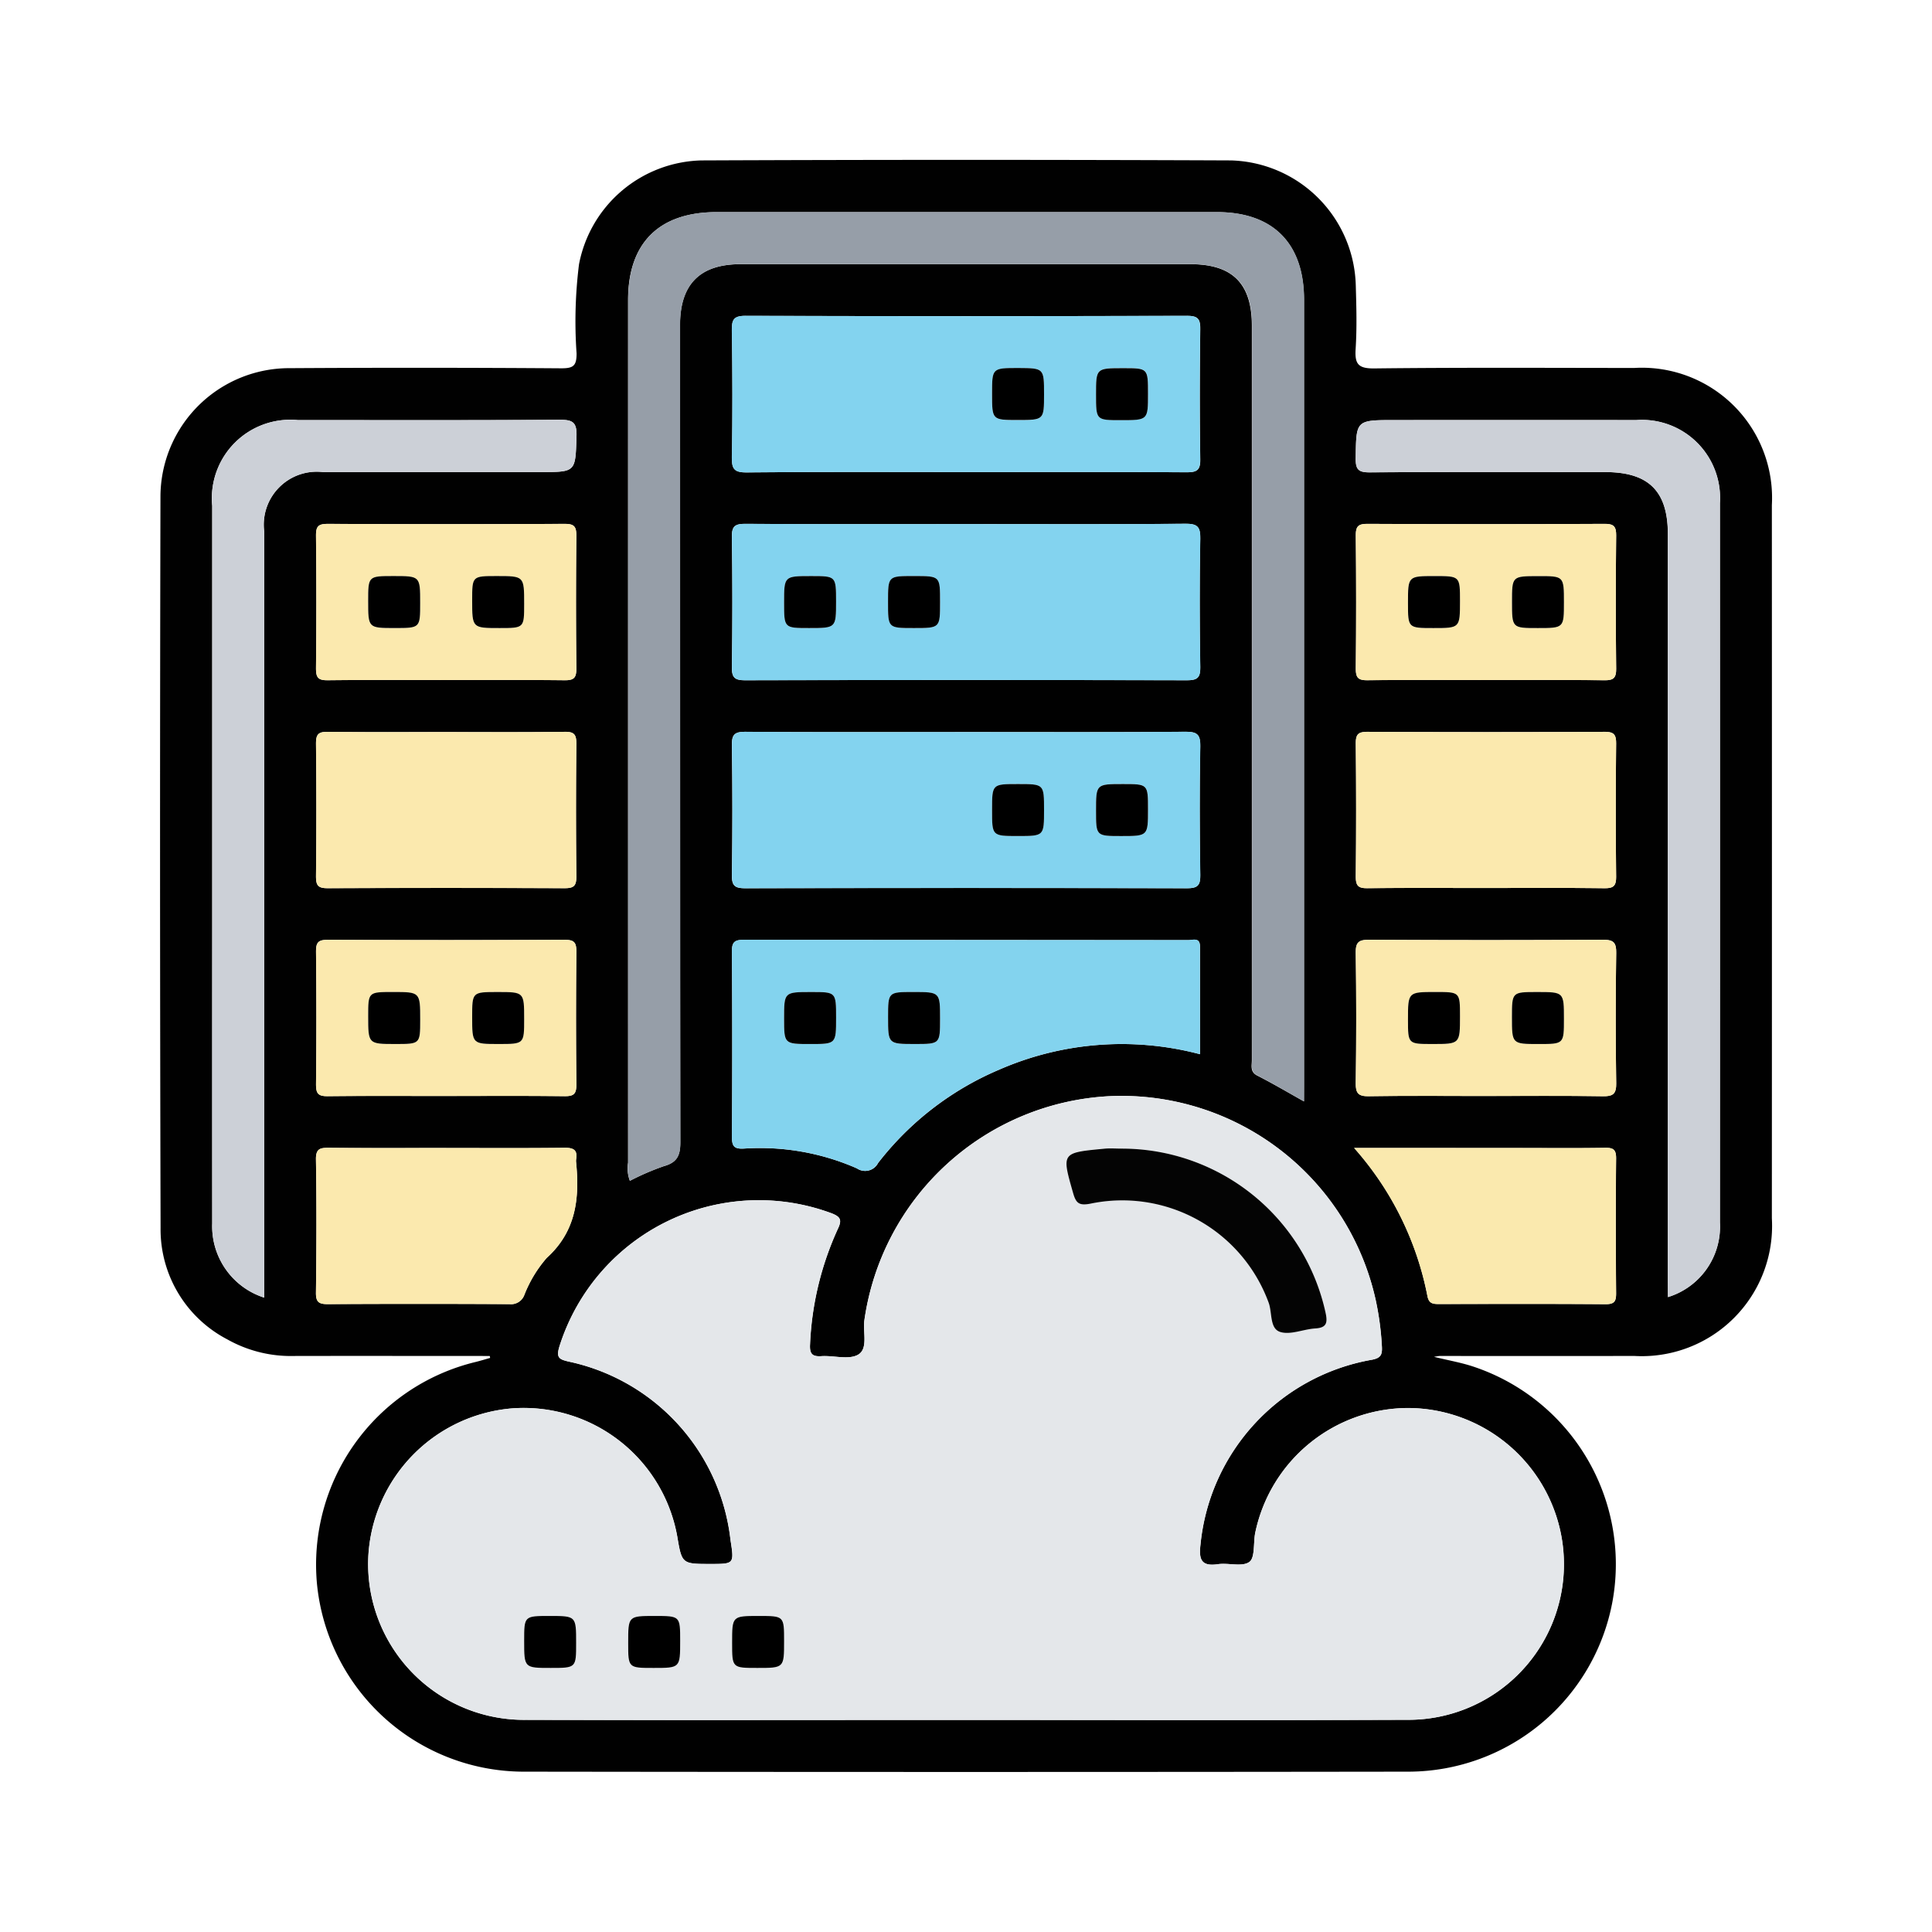 <svg xmlns="http://www.w3.org/2000/svg" xmlns:xlink="http://www.w3.org/1999/xlink" width="96" height="96" viewBox="0 0 96 96">
  <defs>
    <clipPath id="clip-path">
      <rect id="Rectángulo_34496" data-name="Rectángulo 34496" width="96" height="96" fill="#fff" stroke="#707070" stroke-width="1"/>
    </clipPath>
  </defs>
  <g id="Grupo_85203" data-name="Grupo 85203" clip-path="url(#clip-path)">
    <g id="Grupo_85206" data-name="Grupo 85206" transform="translate(-524.783 638.82)">
      <path id="Trazado_124977" data-name="Trazado 124977" d="M549.119-571.442c-3.242,0-6.483-.007-9.724,0a6.429,6.429,0,0,1-3.321-.827,6.163,6.163,0,0,1-3.312-5.54q-.048-18.163-.006-36.326a6.4,6.4,0,0,1,6.442-6.391q6.74-.041,13.48.007c.59,0,.756-.119.755-.736a22.81,22.81,0,0,1,.12-4.428,6.351,6.351,0,0,1,6.084-5.166q13.157-.055,26.314,0a6.381,6.381,0,0,1,6.2,6.215c.03,1.049.06,2.1-.007,3.147-.048.745.115.983.928.974,4.3-.05,8.61-.026,12.914-.023a6.467,6.467,0,0,1,6.84,6.817q.006,17.719,0,35.438A6.473,6.473,0,0,1,606-571.443q-4.843.006-9.686,0a2.582,2.582,0,0,0-.274.044c.719.176,1.348.284,1.947.483a10.348,10.348,0,0,1,6.929,11.618,10.327,10.327,0,0,1-10.112,8.511q-22.036.03-44.072,0a10.337,10.337,0,0,1-10.2-9.345,10.361,10.361,0,0,1,7.866-11.008c.248-.06.492-.137.739-.205Zm23.675,18.085c7.29,0,14.581.018,21.872-.006a7.73,7.73,0,0,0,7.671-9.268,7.779,7.779,0,0,0-7.6-6.225,7.785,7.785,0,0,0-7.59,6.23c-.089.492,0,1.22-.29,1.421-.365.256-1.036.032-1.561.11-.857.127-.947-.271-.863-.986a10.352,10.352,0,0,1,8.528-9.175c.44-.086.5-.26.486-.632a14.553,14.553,0,0,0-.305-2.315,12.937,12.937,0,0,0-13.238-10.147,12.977,12.977,0,0,0-12.173,11.14c-.08.585.2,1.412-.313,1.705-.467.268-1.207.032-1.824.073-.467.031-.587-.128-.563-.582a15.335,15.335,0,0,1,1.389-5.758c.2-.418.128-.579-.288-.748a10.386,10.386,0,0,0-13.563,6.635c-.149.522-.008.607.439.715a10.238,10.238,0,0,1,8.071,8.868c.186,1.195.186,1.195-.99,1.195-1.425,0-1.425,0-1.658-1.375a7.755,7.755,0,0,0-8.188-6.357,7.8,7.8,0,0,0-7.16,7.343,7.747,7.747,0,0,0,7.834,8.135C558.214-553.343,565.5-553.358,572.794-553.358Zm16.783-30.734v-.839q0-19.494,0-38.989c0-2.808-1.54-4.359-4.326-4.36H560.391c-2.858,0-4.4,1.528-4.4,4.37q0,21.432,0,42.864a1.752,1.752,0,0,0,.089.9,12.773,12.773,0,0,1,1.687-.728c.661-.184.82-.53.819-1.191q-.031-20.3-.015-40.6c0-2.032.989-3.028,3.006-3.028h22.358c2.093,0,3.052.963,3.052,3.063q0,14.974,0,29.949c0,2.179,0,4.359,0,6.538,0,.277-.1.578.265.766C588.017-584.987,588.751-584.555,589.577-584.091Zm-5.167-2.345c0-1.819,0-3.586,0-5.353,0-.467-.35-.315-.577-.316q-11.051-.01-22.1-.015c-.455,0-.583.124-.58.58q.029,4.6,0,9.2c0,.511.134.623.632.591a11.958,11.958,0,0,1,5.579.986.722.722,0,0,0,1.05-.265,15,15,0,0,1,5.993-4.629A15.211,15.211,0,0,1,584.41-586.437Zm-11.628-16.008c-3.657,0-7.314.011-10.97-.013-.529,0-.67.139-.663.665q.045,3.227,0,6.454c-.008.54.158.657.671.655q10.97-.024,21.941,0c.528,0,.67-.138.662-.664-.03-2.124-.039-4.249,0-6.372.013-.619-.165-.745-.755-.74C580.042-602.43,576.412-602.444,572.782-602.444Zm-.005-12.919c3.657,0,7.314-.009,10.971.011.5,0,.686-.1.677-.65-.034-2.151-.03-4.3,0-6.454.007-.516-.118-.671-.657-.67q-10.97.028-21.941,0c-.607,0-.682.212-.675.734.028,2.1.035,4.2,0,6.292-.011.592.125.76.741.755C565.517-615.38,569.147-615.363,572.777-615.363Zm.093,2.584c-3.684,0-7.368.01-11.051-.012-.516,0-.679.118-.671.657q.049,3.226,0,6.453c-.007.527.137.665.663.663q10.971-.026,21.941,0c.515,0,.679-.117.671-.656-.033-2.124-.038-4.249,0-6.373.011-.6-.143-.753-.747-.748C580.076-612.763,576.473-612.779,572.87-612.779Zm-34.959,38.436v-.952q0-18.56,0-37.119a2.634,2.634,0,0,1,2.919-2.949q5.406,0,10.812,0c1.773,0,1.732,0,1.788-1.79.022-.71-.213-.812-.851-.808-4.33.029-8.66.014-12.991.016a3.9,3.9,0,0,0-4.261,4.257q0,10.49,0,20.98,0,7.343,0,14.686A3.719,3.719,0,0,0,537.911-574.342Zm69.75-.025a3.661,3.661,0,0,0,2.581-3.707q.005-17.873,0-35.746a3.879,3.879,0,0,0-4.149-4.125q-6.011-.007-12.022,0c-1.925,0-1.9,0-1.925,1.892-.007.566.137.71.7.706,3.9-.027,7.8-.015,11.7-.014,2.155,0,3.11.946,3.11,3.083q0,18.518,0,37.037Zm-9.124-20.328c1.99,0,3.98-.013,5.969.01.452.005.587-.115.582-.576q-.035-3.307,0-6.615c0-.454-.12-.582-.577-.58q-5.889.027-11.778,0c-.451,0-.587.115-.582.575q.035,3.308,0,6.615c0,.454.119.586.578.58C594.664-594.709,596.6-594.695,598.537-594.695Zm-51.5-7.75c-1.99,0-3.98.013-5.97-.01-.452-.005-.587.116-.582.576q.036,3.308,0,6.615c0,.455.121.581.578.579q5.888-.026,11.778,0c.451,0,.586-.116.581-.576q-.035-3.307,0-6.615c0-.455-.12-.586-.578-.58C550.908-602.43,548.971-602.444,547.035-602.444Zm-.089,20.668c-1.936,0-3.872.01-5.808-.008-.437,0-.668.024-.659.581.037,2.2.029,4.411,0,6.615-.005.467.142.573.587.571q4.517-.028,9.035,0a.7.7,0,0,0,.73-.45,6.274,6.274,0,0,1,1.117-1.849c1.457-1.319,1.635-2.956,1.459-4.737a.609.609,0,0,1,0-.161c.078-.466-.131-.577-.576-.571C550.873-581.763,548.91-581.776,546.947-581.776Zm.006-2.584c1.963,0,3.926-.014,5.889.01.454.005.585-.119.58-.577q-.035-3.307,0-6.615c0-.457-.124-.58-.579-.578q-5.889.026-11.778,0c-.454,0-.585.118-.58.577q.035,3.308,0,6.615c0,.457.124.584.579.578C543.026-584.374,544.99-584.36,546.952-584.36Zm51.663,0c1.936,0,3.872-.018,5.808.012.519.008.675-.121.667-.657q-.049-3.226,0-6.454c.007-.522-.127-.668-.659-.665q-5.808.035-11.616,0c-.518,0-.675.12-.667.656q.049,3.226,0,6.454c-.007.522.126.674.659.665C594.743-584.381,596.679-584.36,598.616-584.36Zm-.079-20.668c1.99,0,3.98-.013,5.97.01.452.006.587-.115.582-.576q-.035-3.307,0-6.615c0-.454-.12-.581-.578-.58q-5.889.027-11.778,0c-.451,0-.587.115-.582.575q.035,3.308,0,6.615c0,.455.12.586.578.58C594.665-605.043,596.6-605.029,598.537-605.029Zm-51.666,0c1.99,0,3.98-.014,5.969.01.453.006.586-.117.581-.576q-.035-3.308,0-6.615c0-.456-.122-.581-.578-.579q-5.889.026-11.778,0c-.452,0-.586.117-.581.576q.035,3.307,0,6.615c0,.456.122.585.579.579C543-605.043,544.935-605.029,546.871-605.029Zm45.2,23.252a15.537,15.537,0,0,1,3.64,7.355c.069.368.262.4.557.4,2.767-.005,5.534-.014,8.3.008.449,0,.522-.156.519-.555-.017-2.229-.021-4.459,0-6.689,0-.44-.139-.533-.548-.526-1.423.023-2.847.009-4.271.009Z" fill="#010101"/>
      <path id="Trazado_124978" data-name="Trazado 124978" d="M594.42-456.119c-7.29,0-14.581.015-21.872-.005a7.747,7.747,0,0,1-7.834-8.135,7.8,7.8,0,0,1,7.16-7.343,7.755,7.755,0,0,1,8.188,6.357c.233,1.375.233,1.375,1.658,1.375,1.176,0,1.176,0,.99-1.195a10.238,10.238,0,0,0-8.071-8.868c-.448-.108-.589-.193-.439-.715a10.386,10.386,0,0,1,13.563-6.635c.417.17.485.33.288.748a15.336,15.336,0,0,0-1.389,5.758c-.025.455.1.614.563.582.616-.041,1.357.194,1.824-.073.512-.293.233-1.12.313-1.705a12.977,12.977,0,0,1,12.173-11.14,12.937,12.937,0,0,1,13.238,10.147,14.562,14.562,0,0,1,.305,2.315c.018.371-.046.546-.486.632a10.352,10.352,0,0,0-8.528,9.175c-.084.715.006,1.114.863.986.525-.078,1.2.146,1.561-.11.287-.2.2-.929.29-1.421a7.785,7.785,0,0,1,7.59-6.23,7.779,7.779,0,0,1,7.6,6.225,7.73,7.73,0,0,1-7.671,9.268C609-456.1,601.711-456.119,594.42-456.119Zm7.714-28.389c-.3,0-.593-.024-.886,0-2.1.2-2.086.2-1.517,2.2.144.507.3.636.857.529a7.744,7.744,0,0,1,8.856,4.91c.19.5.043,1.293.576,1.463.509.162,1.152-.138,1.74-.173.558-.034.626-.265.519-.768A10.366,10.366,0,0,0,602.134-484.507Zm-27.1,24.567c0-1.345,0-1.345-1.319-1.345-1.264,0-1.264,0-1.264,1.238,0,1.345,0,1.345,1.319,1.345C575.036-458.7,575.036-458.7,575.036-459.941Zm5.167-.107c0-1.238,0-1.238-1.264-1.238-1.319,0-1.319,0-1.319,1.345,0,1.238,0,1.238,1.264,1.238C580.2-458.7,580.2-458.7,580.2-460.047Zm3.837,1.345c1.33,0,1.33,0,1.33-1.333,0-1.25,0-1.25-1.253-1.25-1.33,0-1.33,0-1.33,1.333C582.787-458.7,582.787-458.7,584.04-458.7Z" transform="translate(-21.626 -97.239)" fill="#e4e7ea"/>
      <path id="Trazado_124979" data-name="Trazado 124979" d="M638.171-578.668c-.826-.463-1.56-.9-2.314-1.289-.361-.188-.264-.489-.265-.766-.006-2.18,0-4.359,0-6.538q0-14.974,0-29.949c0-2.1-.959-3.063-3.052-3.063H610.177c-2.017,0-3.006,1-3.006,3.028q0,20.3.015,40.6c0,.661-.157,1.008-.819,1.191a12.773,12.773,0,0,0-1.687.728,1.752,1.752,0,0,1-.089-.9q-.007-21.432,0-42.864c0-2.842,1.537-4.37,4.4-4.37h24.861c2.786,0,4.326,1.552,4.326,4.36q0,19.494,0,38.989Z" transform="translate(-48.593 -5.423)" fill="#969ea8"/>
      <path id="Trazado_124980" data-name="Trazado 124980" d="M643.805-505.437a15.211,15.211,0,0,0-10.007.776,15,15,0,0,0-5.993,4.629.722.722,0,0,1-1.05.265,11.958,11.958,0,0,0-5.579-.986c-.5.032-.636-.08-.632-.591q.036-4.6,0-9.2c0-.456.125-.581.58-.58q11.051.02,22.1.015c.227,0,.578-.151.577.316C643.8-509.023,643.805-507.256,643.805-505.437Zm-19.31-3.09c-1.356,0-1.356,0-1.356,1.308,0,1.276,0,1.276,1.308,1.276,1.276,0,1.276,0,1.276-1.308C625.723-508.528,625.723-508.528,624.5-508.528Zm6.394,1.33c0-1.33,0-1.33-1.333-1.33-1.25,0-1.25,0-1.25,1.253,0,1.331,0,1.331,1.333,1.331C630.89-505.944,630.89-505.944,630.89-507.2Z" transform="translate(-59.395 -80.999)" fill="#83d3ee"/>
      <path id="Trazado_124981" data-name="Trazado 124981" d="M632.174-543.042c3.63,0,7.26.014,10.89-.015.59,0,.768.121.755.74-.043,2.123-.034,4.249,0,6.372.008.526-.134.666-.662.664q-10.971-.027-21.941,0c-.514,0-.68-.115-.671-.655q.049-3.226,0-6.454c-.007-.526.134-.668.663-.665C624.861-543.031,628.518-543.042,632.174-543.042Zm3.879,3.877c0-1.294,0-1.294-1.289-1.294s-1.294,0-1.294,1.289,0,1.294,1.289,1.294S636.053-537.875,636.053-539.164Zm3.833,1.289c1.334,0,1.334,0,1.334-1.33,0-1.254,0-1.254-1.249-1.254-1.334,0-1.334,0-1.334,1.33C638.637-537.875,638.637-537.875,639.886-537.875Z" transform="translate(-59.392 -59.403)" fill="#83d3ef"/>
      <path id="Trazado_124982" data-name="Trazado 124982" d="M632.165-599.168c-3.63,0-7.26-.017-10.89.016-.616.006-.751-.162-.741-.755.039-2.1.031-4.2,0-6.292-.007-.523.068-.736.675-.734q10.97.035,21.941,0c.538,0,.663.154.657.67-.028,2.151-.032,4.3,0,6.454.009.55-.172.653-.677.65C639.479-599.177,635.822-599.168,632.165-599.168Zm7.818-5.167c-1.35,0-1.35,0-1.35,1.313,0,1.27,0,1.27,1.233,1.27,1.35,0,1.35,0,1.35-1.314C641.216-604.335,641.216-604.335,639.983-604.335Zm-3.934,1.308c0-1.308,0-1.308-1.276-1.308-1.308,0-1.308,0-1.308,1.276,0,1.308,0,1.308,1.275,1.308C636.049-601.751,636.049-601.751,636.049-603.027Z" transform="translate(-59.388 -16.195)" fill="#83d3ef"/>
      <path id="Trazado_124983" data-name="Trazado 124983" d="M632.262-574.982c3.6,0,7.206.016,10.809-.016.6-.005.759.143.747.748-.041,2.124-.035,4.249,0,6.373.008.539-.155.657-.671.656q-10.97-.025-21.941,0c-.527,0-.671-.136-.663-.663q.045-3.226,0-6.453c-.008-.539.155-.66.671-.657C624.895-574.972,628.579-574.982,632.262-574.982Zm-1.375,3.882c0-1.3,0-1.3-1.285-1.3s-1.3,0-1.3,1.285,0,1.3,1.285,1.3S630.887-569.815,630.887-571.1Zm-6.405-1.3c-1.345,0-1.345,0-1.345,1.319,0,1.265,0,1.265,1.238,1.265,1.345,0,1.345,0,1.345-1.319C625.72-572.4,625.72-572.4,624.482-572.4Z" transform="translate(-59.392 -37.797)" fill="#83d3ef"/>
      <path id="Trazado_124984" data-name="Trazado 124984" d="M543.324-547.346a3.719,3.719,0,0,1-2.581-3.68q-.01-7.343,0-14.686,0-10.49,0-20.98A3.9,3.9,0,0,1,545-590.95c4.33,0,8.661.013,12.991-.016.637,0,.873.1.851.808-.056,1.789-.016,1.79-1.788,1.79q-5.406,0-10.812,0a2.634,2.634,0,0,0-2.919,2.949q0,18.56,0,37.119Z" transform="translate(-5.413 -26.996)" fill="#ccd0d7"/>
      <path id="Trazado_124985" data-name="Trazado 124985" d="M731.855-547.342v-.876q0-18.518,0-37.037c0-2.137-.955-3.082-3.11-3.083-3.9,0-7.8-.013-11.7.014-.568,0-.712-.14-.7-.706.024-1.891,0-1.892,1.925-1.892q6.011,0,12.022,0a3.879,3.879,0,0,1,4.149,4.125q.006,17.873,0,35.746A3.661,3.661,0,0,1,731.855-547.342Z" transform="translate(-124.194 -27.025)" fill="#ccd0d7"/>
      <path id="Trazado_124986" data-name="Trazado 124986" d="M722.741-535.283c-1.936,0-3.872-.014-5.808.011-.458.006-.582-.126-.578-.58q.034-3.307,0-6.615c0-.46.131-.577.582-.575q5.888.026,11.778,0c.457,0,.582.126.577.58q-.035,3.307,0,6.615c0,.461-.13.581-.582.576C726.72-535.3,724.73-535.283,722.741-535.283Z" transform="translate(-124.204 -59.412)" fill="#fbe9ae"/>
      <path id="Trazado_124987" data-name="Trazado 124987" d="M563.23-543.034c1.936,0,3.872.014,5.808-.011.457-.006.582.125.578.58q-.034,3.307,0,6.615c0,.46-.13.578-.581.576q-5.889-.026-11.778,0c-.457,0-.582-.125-.578-.579q.034-3.307,0-6.615c0-.46.13-.581.582-.576C559.25-543.02,561.24-543.034,563.23-543.034Z" transform="translate(-16.195 -59.411)" fill="#fbe9ae"/>
      <path id="Trazado_124988" data-name="Trazado 124988" d="M563.132-479.157c1.963,0,3.926.013,5.889-.01.446-.005.655.105.576.571a.611.611,0,0,0,0,.161c.176,1.782,0,3.418-1.459,4.737a6.273,6.273,0,0,0-1.117,1.849.7.7,0,0,1-.73.45q-4.517-.023-9.035,0c-.445,0-.592-.1-.587-.571.025-2.2.033-4.411,0-6.615-.009-.558.222-.586.659-.581C559.259-479.147,561.2-479.157,563.132-479.157Z" transform="translate(-16.185 -102.619)" fill="#fbe9ae"/>
      <path id="Trazado_124989" data-name="Trazado 124989" d="M563.148-503.345c-1.963,0-3.926-.014-5.889.01-.456.005-.584-.122-.579-.578q.035-3.307,0-6.615c0-.458.127-.579.58-.577q5.889.026,11.778,0c.455,0,.584.121.579.578q-.035,3.308,0,6.615c0,.458-.126.583-.58.577C567.074-503.359,565.111-503.345,563.148-503.345Zm-2.519-2.583c1.228,0,1.228,0,1.228-1.195,0-1.389,0-1.389-1.356-1.389-1.228,0-1.228,0-1.228,1.195C559.273-505.928,559.273-505.928,560.629-505.928Zm3.811-1.345c0,1.345,0,1.345,1.319,1.345,1.264,0,1.264,0,1.264-1.238,0-1.345,0-1.345-1.319-1.345C564.44-508.512,564.44-508.512,564.44-507.273Z" transform="translate(-16.195 -81.015)" fill="#fbe9ae"/>
      <path id="Trazado_124990" data-name="Trazado 124990" d="M722.814-503.35c-1.936,0-3.872-.02-5.808.013-.533.009-.666-.143-.659-.665q.045-3.226,0-6.454c-.008-.536.149-.659.667-.656q5.808.033,11.616,0c.532,0,.666.142.659.665q-.045,3.226,0,6.454c.008.536-.148.665-.667.657C726.686-503.369,724.75-503.35,722.814-503.35Zm-2.657-2.583c1.37,0,1.37,0,1.37-1.375,0-1.209,0-1.209-1.214-1.209-1.37,0-1.37,0-1.37,1.375C718.943-505.934,718.943-505.934,720.156-505.934Zm6.536-1.253c0-1.331,0-1.331-1.333-1.331-1.25,0-1.25,0-1.25,1.253,0,1.331,0,1.331,1.333,1.331C726.693-505.934,726.693-505.934,726.693-507.187Z" transform="translate(-124.198 -81.01)" fill="#fbe9ae"/>
      <path id="Trazado_124991" data-name="Trazado 124991" d="M722.741-567.221c-1.936,0-3.872-.014-5.808.011-.458.006-.582-.125-.578-.58q.034-3.307,0-6.615c0-.46.13-.577.582-.575q5.889.026,11.778,0c.457,0,.582.125.578.58q-.035,3.308,0,6.615c0,.46-.13.581-.582.576C726.721-567.234,724.731-567.221,722.741-567.221Zm-2.534-2.583c1.325,0,1.325,0,1.325-1.339,0-1.244,0-1.244-1.259-1.244-1.325,0-1.325,0-1.325,1.339C718.948-569.8,718.948-569.8,720.207-569.8Zm6.491-1.28c0-1.3,0-1.3-1.28-1.3-1.3,0-1.3,0-1.3,1.28,0,1.3,0,1.3,1.28,1.3C726.7-569.8,726.7-569.8,726.7-571.084Z" transform="translate(-124.204 -37.808)" fill="#fbe9ae"/>
      <path id="Trazado_124992" data-name="Trazado 124992" d="M563.066-567.22c-1.936,0-3.873-.014-5.808.011-.457.006-.583-.124-.579-.579q.034-3.307,0-6.615c-.005-.459.128-.578.581-.576q5.889.026,11.778,0c.456,0,.583.123.578.579q-.034,3.307,0,6.615c0,.459-.128.582-.581.576C567.046-567.234,565.056-567.22,563.066-567.22ZM565.8-569.8c1.223,0,1.223,0,1.223-1.2,0-1.384,0-1.384-1.36-1.384-1.223,0-1.223,0-1.223,1.2C564.44-569.8,564.44-569.8,565.8-569.8Zm-3.944-1.245c0-1.339,0-1.339-1.325-1.339-1.258,0-1.258,0-1.258,1.244,0,1.339,0,1.339,1.325,1.339C561.857-569.8,561.857-569.8,561.857-571.048Z" transform="translate(-16.195 -37.809)" fill="#fbe9ae"/>
      <path id="Trazado_124993" data-name="Trazado 124993" d="M716.1-479.156h8.2c1.424,0,2.848.015,4.271-.009.409-.007.553.086.548.526-.023,2.229-.019,4.459,0,6.689,0,.4-.07.558-.519.555-2.767-.021-5.533-.013-8.3-.008-.3,0-.488-.03-.557-.4A15.536,15.536,0,0,0,716.1-479.156Z" transform="translate(-124.034 -102.621)" fill="#fae9ae"/>
      <path id="Trazado_124994" data-name="Trazado 124994" d="M674.666-479.064a10.366,10.366,0,0,1,10.145,8.168c.107.5.039.735-.519.768-.588.036-1.232.336-1.74.173-.533-.17-.386-.959-.576-1.463a7.744,7.744,0,0,0-8.856-4.91c-.562.107-.713-.023-.857-.529-.569-2-.587-2,1.517-2.2C674.073-479.089,674.371-479.064,674.666-479.064Z" transform="translate(-94.158 -102.682)" fill="#040404"/>
      <path id="Trazado_124995" data-name="Trazado 124995" d="M591.23-405.931c0,1.238,0,1.238-1.264,1.238-1.319,0-1.319,0-1.319-1.345,0-1.238,0-1.238,1.264-1.238C591.23-407.276,591.23-407.276,591.23-405.931Z" transform="translate(-37.819 -151.248)"/>
      <path id="Trazado_124996" data-name="Trazado 124996" d="M607.2-406.038c0,1.345,0,1.345-1.319,1.345-1.264,0-1.264,0-1.264-1.238,0-1.345,0-1.345,1.319-1.345C607.2-407.276,607.2-407.276,607.2-406.038Z" transform="translate(-48.62 -151.248)"/>
      <path id="Trazado_124997" data-name="Trazado 124997" d="M621.835-404.693c-1.253,0-1.253,0-1.253-1.25,0-1.333,0-1.333,1.33-1.333,1.253,0,1.253,0,1.253,1.25C623.165-404.693,623.165-404.693,621.835-404.693Z" transform="translate(-59.421 -151.248)"/>
      <path id="Trazado_124998" data-name="Trazado 124998" d="M629.922-503.09c1.227,0,1.227,0,1.227,1.276,0,1.308,0,1.308-1.276,1.308-1.308,0-1.308,0-1.308-1.276C628.566-503.09,628.566-503.09,629.922-503.09Z" transform="translate(-64.821 -86.437)"/>
      <path id="Trazado_124999" data-name="Trazado 124999" d="M647.117-501.76c0,1.253,0,1.253-1.25,1.253-1.333,0-1.333,0-1.333-1.331,0-1.253,0-1.253,1.25-1.253C647.117-503.09,647.117-503.09,647.117-501.76Z" transform="translate(-75.623 -86.437)"/>
      <path id="Trazado_125000" data-name="Trazado 125000" d="M663.084-533.734c0,1.289,0,1.289-1.294,1.289s-1.289,0-1.289-1.294,0-1.289,1.294-1.289S663.084-535.028,663.084-533.734Z" transform="translate(-86.423 -64.833)"/>
      <path id="Trazado_125001" data-name="Trazado 125001" d="M677.717-532.444c-1.249,0-1.249,0-1.249-1.254,0-1.33,0-1.33,1.334-1.33,1.249,0,1.249,0,1.249,1.254C679.051-532.444,679.051-532.444,677.717-532.444Z" transform="translate(-97.224 -64.833)"/>
      <path id="Trazado_125002" data-name="Trazado 125002" d="M677.818-598.9c1.233,0,1.233,0,1.233,1.27,0,1.314,0,1.314-1.35,1.314-1.233,0-1.233,0-1.233-1.27C676.468-598.9,676.468-598.9,677.818-598.9Z" transform="translate(-97.224 -21.626)"/>
      <path id="Trazado_125003" data-name="Trazado 125003" d="M663.084-597.6c0,1.276,0,1.276-1.308,1.276-1.275,0-1.275,0-1.275-1.308,0-1.276,0-1.276,1.308-1.276C663.084-598.9,663.084-598.9,663.084-597.6Z" transform="translate(-86.423 -21.626)"/>
      <path id="Trazado_125004" data-name="Trazado 125004" d="M647.116-565.667c0,1.285,0,1.285-1.3,1.285s-1.285,0-1.285-1.3,0-1.285,1.3-1.285S647.116-566.966,647.116-565.667Z" transform="translate(-75.622 -43.23)"/>
      <path id="Trazado_125005" data-name="Trazado 125005" d="M629.91-566.966c1.238,0,1.238,0,1.238,1.265,0,1.319,0,1.319-1.345,1.319-1.238,0-1.238,0-1.238-1.265C628.565-566.966,628.565-566.966,629.91-566.966Z" transform="translate(-64.821 -43.23)"/>
      <path id="Trazado_125006" data-name="Trazado 125006" d="M566.051-500.507c-1.356,0-1.356,0-1.356-1.389,0-1.195,0-1.195,1.228-1.195,1.356,0,1.356,0,1.356,1.389C567.278-500.507,567.278-500.507,566.051-500.507Z" transform="translate(-21.617 -86.437)"/>
      <path id="Trazado_125007" data-name="Trazado 125007" d="M580.663-501.852c0-1.238,0-1.238,1.264-1.238,1.319,0,1.319,0,1.319,1.345,0,1.238,0,1.238-1.264,1.238C580.663-500.507,580.663-500.507,580.663-501.852Z" transform="translate(-32.418 -86.437)"/>
      <path id="Trazado_125008" data-name="Trazado 125008" d="M725.585-500.507c-1.214,0-1.214,0-1.214-1.209,0-1.375,0-1.375,1.37-1.375,1.214,0,1.214,0,1.214,1.209C726.954-500.507,726.954-500.507,725.585-500.507Z" transform="translate(-129.626 -86.437)"/>
      <path id="Trazado_125009" data-name="Trazado 125009" d="M742.921-501.759c0,1.253,0,1.253-1.25,1.253-1.333,0-1.333,0-1.333-1.331,0-1.253,0-1.253,1.25-1.253C742.921-503.09,742.921-503.09,742.921-501.759Z" transform="translate(-140.427 -86.437)"/>
      <path id="Trazado_125010" data-name="Trazado 125010" d="M725.63-564.382c-1.259,0-1.259,0-1.259-1.244,0-1.339,0-1.339,1.325-1.339,1.259,0,1.259,0,1.259,1.244C726.954-564.382,726.954-564.382,725.63-564.382Z" transform="translate(-129.626 -43.23)"/>
      <path id="Trazado_125011" data-name="Trazado 125011" d="M742.921-565.662c0,1.28,0,1.28-1.3,1.28-1.28,0-1.28,0-1.28-1.3,0-1.28,0-1.28,1.3-1.28C742.921-566.966,742.921-566.966,742.921-565.662Z" transform="translate(-140.427 -43.23)"/>
      <path id="Trazado_125012" data-name="Trazado 125012" d="M582.023-564.382c-1.36,0-1.36,0-1.36-1.384,0-1.2,0-1.2,1.223-1.2,1.36,0,1.36,0,1.36,1.384C583.246-564.382,583.246-564.382,582.023-564.382Z" transform="translate(-32.418 -43.23)"/>
      <path id="Trazado_125013" data-name="Trazado 125013" d="M567.278-565.627c0,1.244,0,1.244-1.259,1.244-1.325,0-1.325,0-1.325-1.339,0-1.244,0-1.244,1.258-1.244C567.278-566.966,567.278-566.966,567.278-565.627Z" transform="translate(-21.617 -43.23)"/>
    </g>
  </g>
</svg>
